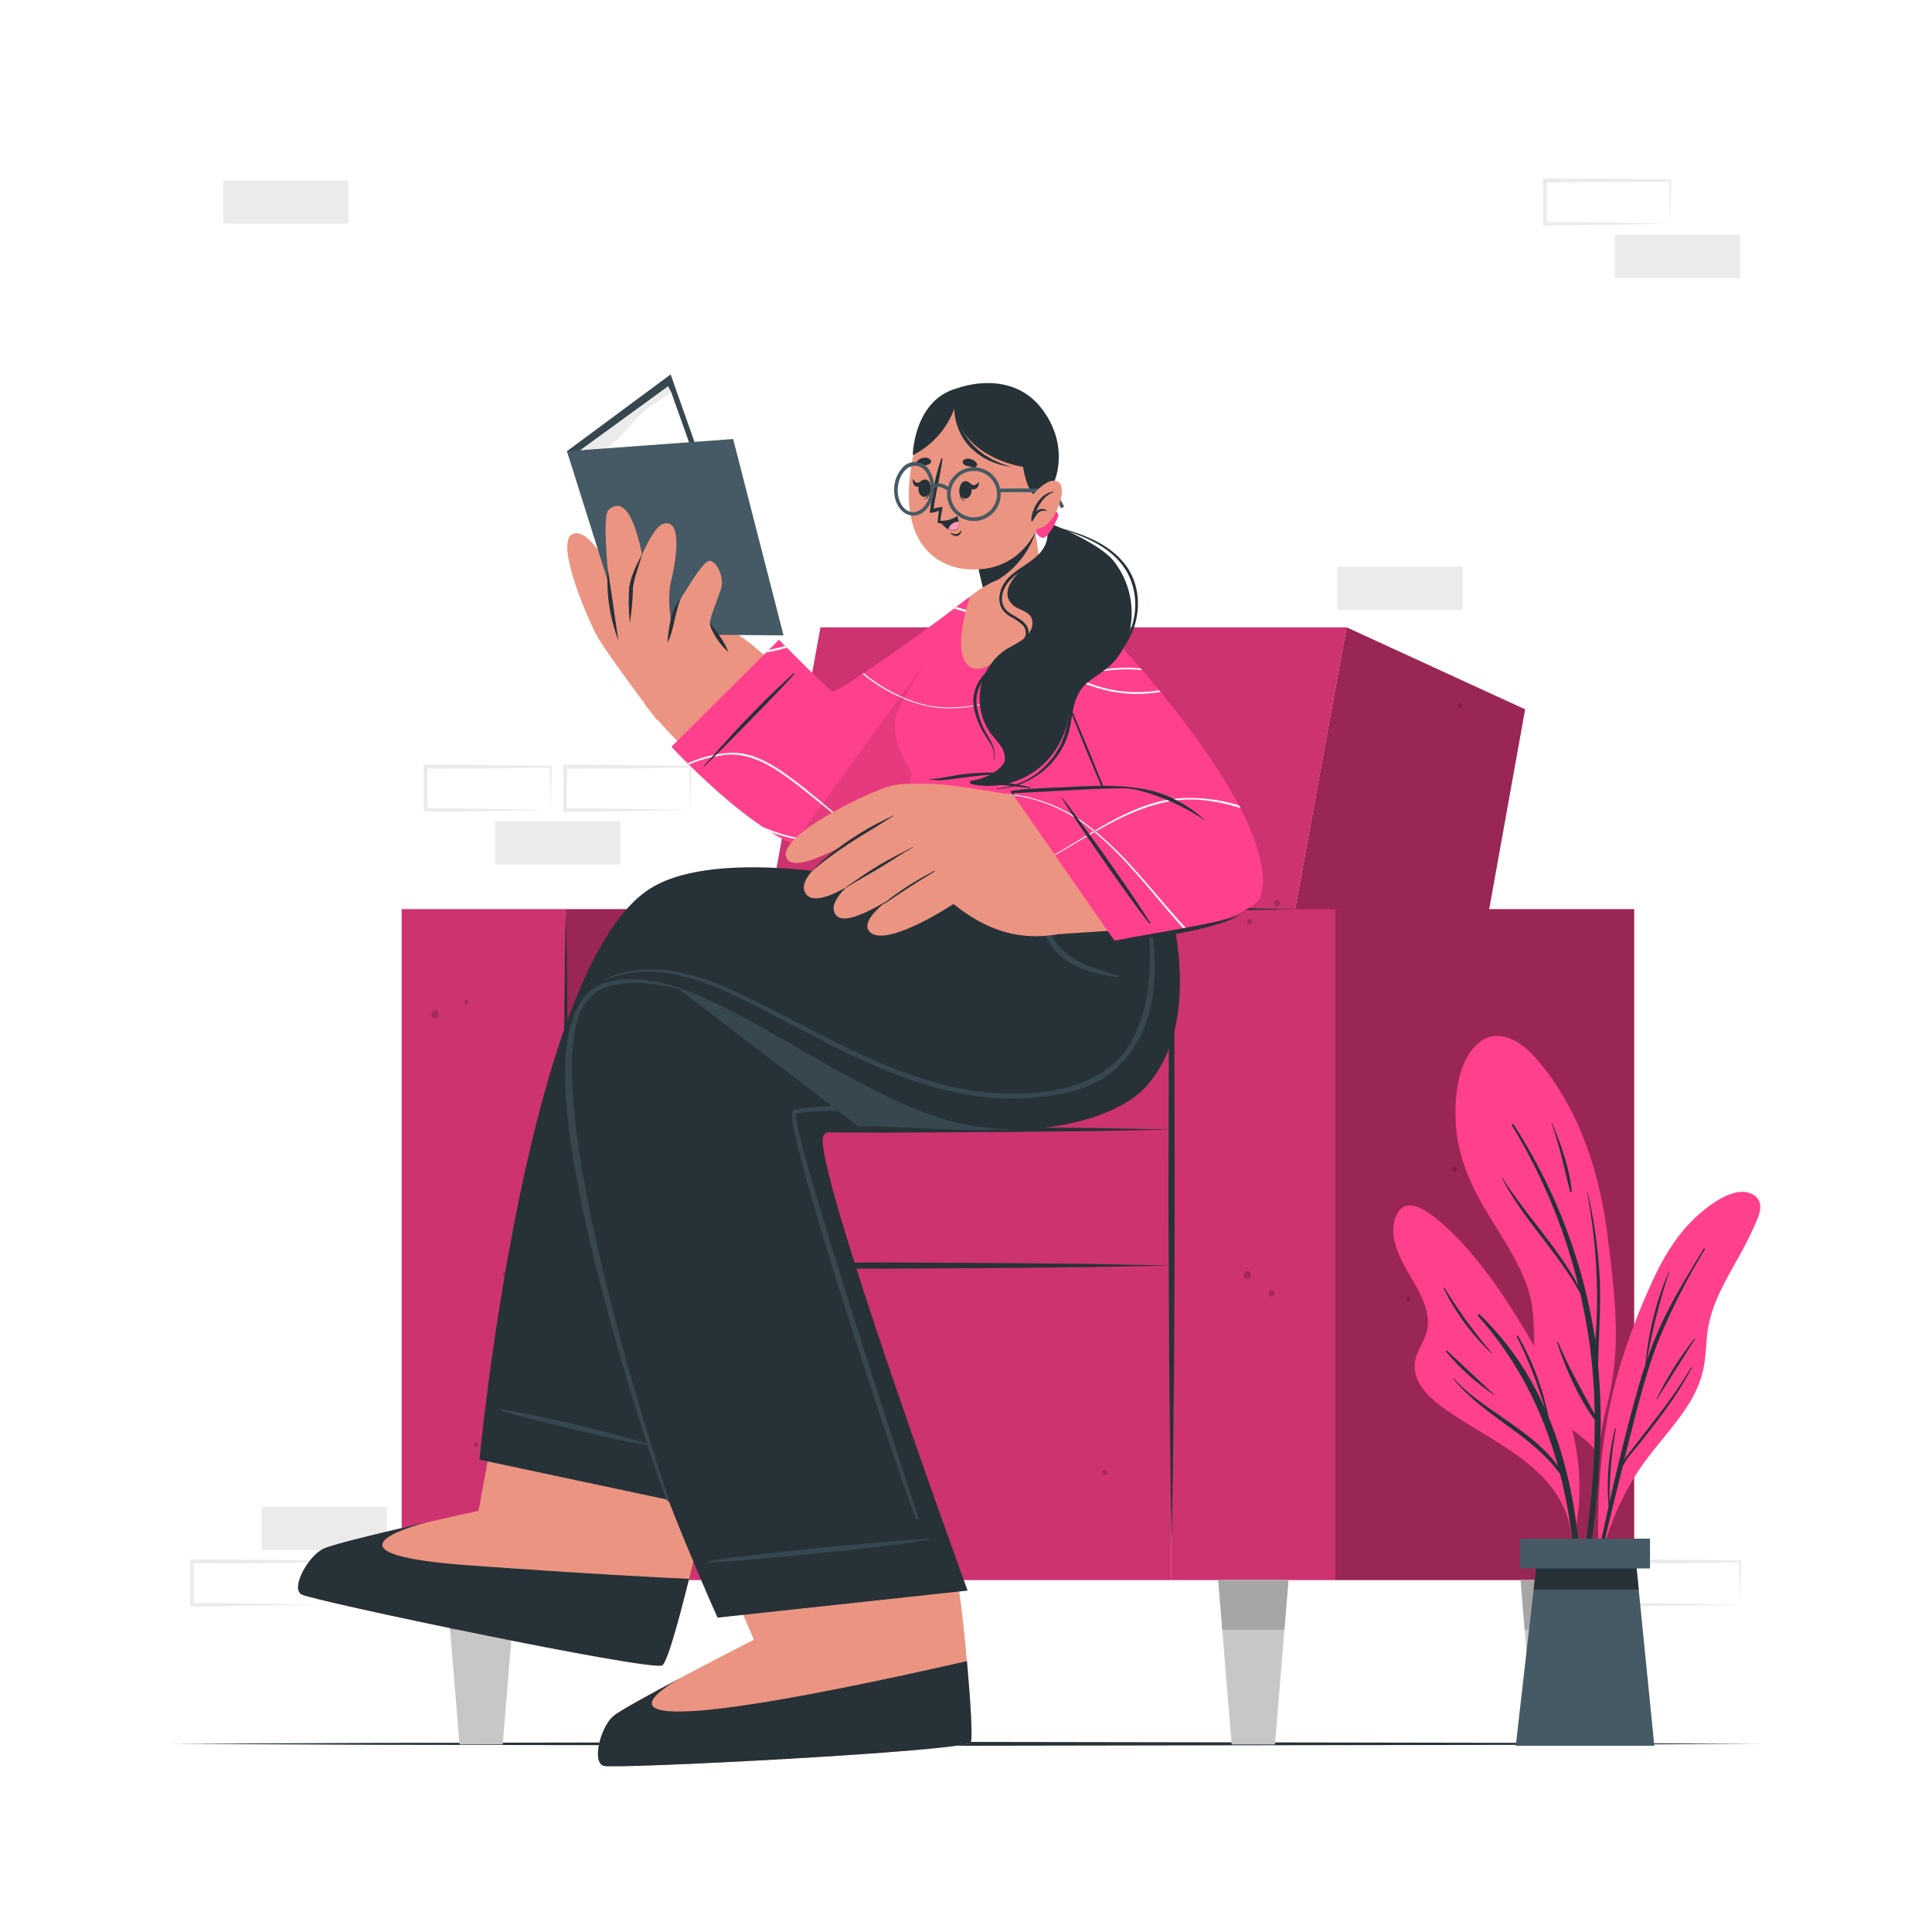 <svg class="animated" id="freepik_stories-woman-reading" xmlns="http://www.w3.org/2000/svg" viewBox="0 0 500 500" version="1.1" xmlns:xlink="http://www.w3.org/1999/xlink" xmlns:svgjs="http://svgjs.com/svgjs"><style>svg#freepik_stories-woman-reading:not(.animated) .animable {opacity: 0;}svg#freepik_stories-woman-reading.animated #freepik--background-complete--inject-88 {animation: 1s 1 forwards linear slideUp;animation-delay: 0s;}svg#freepik_stories-woman-reading.animated #freepik--Character--inject-88 {animation: 1s 1 forwards ease-in slideDown,1.5s Infinite  linear floating;animation-delay: 0s,1s;}svg#freepik_stories-woman-reading.animated #freepik--Lamp--inject-88 {animation: 1s 1 forwards cubic-bezier(.36,-0.01,.5,1.38) slideDown;animation-delay: 0s;}            @keyframes slideUp {                0% {                    opacity: 0;                    transform: translateY(30px);                }                100% {                    opacity: 1;                    transform: inherit;                }            }                    @keyframes slideDown {                0% {                    opacity: 0;                    transform: translateY(-30px);                }                100% {                    opacity: 1;                    transform: translateY(0);                }            }                    @keyframes floating {                0% {                    opacity: 1;                    transform: translateY(0px);                }                50% {                    transform: translateY(-10px);                }                100% {                    opacity: 1;                    transform: translateY(0px);                }            }        .animator-hidden { display: none; }</style><g id="freepik--background-complete--inject-88" class="animable animator-active" style="transform-origin: 249.905px 230.965px;"><rect x="67.75" y="389.99" width="32.41" height="11.19" style="fill: rgb(235, 235, 235); transform-origin: 83.955px 395.585px;" id="elmwl13xgt1k" class="animable"></rect><rect x="346.16" y="146.65" width="32.41" height="11.19" style="fill: rgb(235, 235, 235); transform-origin: 362.365px 152.245px;" id="elyjwe4qcy40t" class="animable"></rect><path d="M82.08,415.29c-9.61.15-22.91.46-32.41.45h-.45v-.45l0-11.19v-.5h.5c9.56,0,23,.09,32.41.25h.26v.25l-.25,11.19Zm0,0-.25-11.19.25.25c-5.4.06-10.8.16-16.21.18l-16.2.07.5-.5-.05,11.19-.45-.46c9.3,0,23,.29,32.41.46Z" style="fill: rgb(235, 235, 235); transform-origin: 65.805px 409.67px;" id="el96p9talp1am" class="animable"></path><path d="M178.63,209.61c-9.62.16-22.91.47-32.41.46h-.45v-.46l0-11.19v-.5h.5c9.55,0,23,.09,32.41.25h.25v.24l-.25,11.19Zm0,0-.25-11.19.25.25c-5.4.06-10.81.16-16.21.19l-16.2.06.5-.5-.05,11.19-.45-.45c9.3,0,22.94.29,32.41.45Z" style="fill: rgb(235, 235, 235); transform-origin: 162.35px 203.995px;" id="el6fayf9ec8wx" class="animable"></path><rect x="128.14" y="212.53" width="32.41" height="11.19" style="fill: rgb(235, 235, 235); transform-origin: 144.345px 218.125px;" id="elwio4wtbjg8k" class="animable"></rect><path d="M142.54,209.61c-9.61.16-22.91.47-32.41.46h-.45v-.46l-.05-11.19v-.5h.5c9.56,0,23,.09,32.41.25h.26v.24l-.25,11.19Zm0,0-.25-11.19.25.25c-5.4.06-10.8.16-16.21.19l-16.2.06.5-.5,0,11.19-.45-.45c9.3,0,23,.29,32.41.45Z" style="fill: rgb(235, 235, 235); transform-origin: 126.215px 203.995px;" id="ell5b4c8u1ya" class="animable"></path><path d="M450.33,415.29c-9.61.15-22.91.46-32.41.45h-.45v-.45l-.05-11.19v-.5h.5c9.56,0,23,.09,32.41.25h.26v.25l-.25,11.19Zm0,0-.25-11.19.25.25c-5.4.06-10.8.16-16.2.18l-16.21.07.5-.5-.05,11.19-.45-.46c9.31,0,22.95.29,32.41.46Z" style="fill: rgb(235, 235, 235); transform-origin: 434.005px 409.67px;" id="elh0c70yn2nbc" class="animable"></path><path d="M432.25,57.88c-9.61.16-22.91.47-32.41.46h-.45v-.46l-.05-11.18v-.51h.5c9.56,0,23,.08,32.41.24h.26v.25l-.25,11.18Zm0,0L432,46.7l.25.25c-5.4,0-10.8.15-16.2.18l-16.21.06.5-.49,0,11.18-.45-.45c9.31,0,23,.29,32.41.45Z" style="fill: rgb(235, 235, 235); transform-origin: 415.925px 52.265px;" id="el55rwidsvqav" class="animable"></path><rect x="417.92" y="60.81" width="32.41" height="11.19" style="fill: rgb(235, 235, 235); transform-origin: 434.125px 66.405px;" id="elqtei4tt6vla" class="animable"></rect><rect x="57.8" y="46.7" width="32.41" height="11.19" style="fill: rgb(235, 235, 235); transform-origin: 74.005px 52.295px;" id="elg28elnuekvr" class="animable"></rect></g><g id="freepik--Floor--inject-88" class="animable" style="transform-origin: 250px 451.3px;"><polygon points="44.45 451.3 95.84 451.06 147.23 450.97 250 450.8 352.77 450.97 404.16 451.06 455.55 451.3 404.16 451.55 352.77 451.63 250 451.8 147.23 451.63 95.84 451.55 44.45 451.3" style="fill: rgb(38, 50, 56); transform-origin: 250px 451.3px;" id="el3vm71s770ic" class="animable"></polygon></g><g id="freepik--Character--inject-88" class="animable" style="transform-origin: 250.005px 277.007px;"><polygon points="318.37 327.51 368.82 327.51 394.69 183.58 348.5 162.36 318.37 327.51" style="fill: rgb(255, 64, 140); transform-origin: 356.53px 244.935px;" id="elkzz7tyyhril" class="animable"></polygon><g id="elpt7dafe50yh"><g style="opacity: 0.4; transform-origin: 356.53px 244.935px;" class="animable"><polygon points="318.37 327.51 368.82 327.51 394.69 183.58 348.5 162.36 318.37 327.51" id="ell3j9rx7r2lq" class="animable" style="transform-origin: 356.53px 244.935px;"></polygon></g></g><polygon points="182.21 327.51 318.37 327.51 348.5 162.36 212.34 162.36 182.21 327.51" style="fill: rgb(255, 64, 140); transform-origin: 265.355px 244.935px;" id="elvr4ea8h9vqq" class="animable"></polygon><g id="elwi0kk3wn1ol"><polygon points="182.21 327.51 318.37 327.51 348.5 162.36 212.34 162.36 182.21 327.51" style="opacity: 0.2; transform-origin: 265.355px 244.935px;" class="animable"></polygon></g><g id="el4jypp93vgi2"><rect x="146.44" y="327.52" width="156.69" height="81.4" style="fill: rgb(255, 64, 140); transform-origin: 224.785px 368.22px; transform: rotate(180deg);" class="animable"></rect></g><g id="el9513nqd6wru"><rect x="146.44" y="327.52" width="156.69" height="81.4" style="opacity: 0.2; transform-origin: 224.785px 368.22px; transform: rotate(180deg);" class="animable"></rect></g><g id="elg0rvp8t1sse"><rect x="146.44" y="292.32" width="156.69" height="35.52" style="fill: rgb(255, 64, 140); transform-origin: 224.785px 310.08px; transform: rotate(180deg);" class="animable"></rect></g><g id="elsj7g3e743h"><rect x="146.44" y="292.32" width="156.69" height="35.52" style="opacity: 0.2; transform-origin: 224.785px 310.08px; transform: rotate(180deg);" class="animable"></rect></g><polygon points="146.44 408.92 167.56 408.92 199.03 235.29 146.44 235.29 146.44 408.92" style="fill: rgb(255, 64, 140); transform-origin: 172.735px 322.105px;" id="el96fee2zwq6" class="animable"></polygon><g id="elbk2ok319qmr"><g style="opacity: 0.4; transform-origin: 172.735px 322.105px;" class="animable"><polygon points="146.44 408.92 167.56 408.92 199.03 235.29 146.44 235.29 146.44 408.92" id="el3nfhbmwczsb" class="animable" style="transform-origin: 172.735px 322.105px;"></polygon></g></g><g id="elivme6m63c3"><rect x="103.96" y="235.29" width="42.48" height="173.63" style="fill: rgb(255, 64, 140); transform-origin: 125.2px 322.105px; transform: rotate(180deg);" class="animable"></rect></g><g id="el5pv0nniofhl"><rect x="103.96" y="235.29" width="42.48" height="173.63" style="opacity: 0.2; transform-origin: 125.2px 322.105px; transform: rotate(180deg);" class="animable"></rect></g><g id="elc3ar31yzdb"><rect x="345.6" y="235.29" width="77.31" height="173.63" style="fill: rgb(255, 64, 140); transform-origin: 384.255px 322.105px; transform: rotate(180deg);" class="animable"></rect></g><g id="el2futi809gae"><g style="opacity: 0.4; transform-origin: 384.255px 322.105px;" class="animable"><g id="elpalzuxne1m"><rect x="345.6" y="235.29" width="77.31" height="173.63" class="animable" style="transform-origin: 384.255px 322.105px; transform: rotate(180deg);"></rect></g></g></g><g id="elbs3swyt9f7a"><rect x="303.12" y="235.29" width="42.48" height="173.63" style="fill: rgb(255, 64, 140); transform-origin: 324.36px 322.105px; transform: rotate(180deg);" class="animable"></rect></g><g id="elxfq8xovykfr"><rect x="303.12" y="235.29" width="42.48" height="173.63" style="opacity: 0.2; transform-origin: 324.36px 322.105px; transform: rotate(180deg);" class="animable"></rect></g><path d="M335.19,235.29l-16-.29-16-.2h-.48v.49l-.18,18.56-.07,33.57c-.05,12.37-.09,24.75,0,37.12s.06,24.76.22,37.13.27,24.75.53,37.13q.4-18.57.54-37.13c.16-12.37.17-24.75.21-37.13s0-24.75,0-37.12l-.07-33.57-.18-18.56-.49.49,16-.2Z" style="fill: rgb(38, 50, 56); transform-origin: 318.798px 316.8px;" id="elnyoftgbcidb" class="animable"></path><path d="M146.44,235.29c-.33,12.42-.49,39.84-.62,52.26l-.18,37.27.18,37.27.22,18.63.4,18.63.39-18.63.22-18.63.19-37.27-.19-37.27C146.92,275.13,146.77,247.71,146.44,235.29Z" style="fill: rgb(38, 50, 56); transform-origin: 146.44px 317.32px;" id="el6wyqt8dl7c6" class="animable"></path><path d="M146.44,327.52c13.74.33,27.48.48,41.22.61l41.23.19,33-.19,20.61-.22,20.61-.39-20.61-.4-20.61-.22-33-.18-41.23.18C173.92,327,160.18,327.19,146.44,327.52Z" style="fill: rgb(38, 50, 56); transform-origin: 224.775px 327.52px;" id="el2un3y2iko8k" class="animable"></path><path d="M146.44,292.32c13.74.33,27.48.49,41.22.62l41.23.18,33-.18,20.61-.22,20.61-.4-20.61-.39-20.61-.22-33-.19-41.23.19C173.92,291.84,160.18,292,146.44,292.32Z" style="fill: rgb(38, 50, 56); transform-origin: 224.775px 292.32px;" id="eldovli8kdlf5" class="animable"></path><polygon points="393.53 408.92 394.58 421.77 397.02 451.46 408.21 451.46 410.65 421.77 411.7 408.92 393.53 408.92" style="fill: rgb(199, 199, 199); transform-origin: 402.615px 430.19px;" id="elm5shqhzxjp" class="animable"></polygon><polygon points="411.7 408.92 393.53 408.92 394.58 421.77 410.65 421.77 411.7 408.92" style="fill: rgb(166, 166, 166); transform-origin: 402.615px 415.345px;" id="eltrk2k9sd0ja" class="animable"></polygon><polygon points="315.28 408.92 316.32 421.77 318.76 451.46 329.96 451.46 332.4 421.77 333.45 408.92 315.28 408.92" style="fill: rgb(199, 199, 199); transform-origin: 324.365px 430.19px;" id="elunuj1i65amp" class="animable"></polygon><polygon points="333.45 408.92 315.28 408.92 316.32 421.77 332.4 421.77 333.45 408.92" style="fill: rgb(166, 166, 166); transform-origin: 324.365px 415.345px;" id="elr11c2n68tk8" class="animable"></polygon><polygon points="193.7 408.92 194.75 421.77 197.19 451.46 208.38 451.46 210.82 421.77 211.87 408.92 193.7 408.92" style="fill: rgb(199, 199, 199); transform-origin: 202.785px 430.19px;" id="elkwaq603k5v" class="animable"></polygon><polygon points="211.87 408.92 193.7 408.92 194.75 421.77 210.82 421.77 211.87 408.92" style="fill: rgb(166, 166, 166); transform-origin: 202.785px 415.345px;" id="elxwuqhhry1x" class="animable"></polygon><polygon points="115.43 408.92 116.48 421.77 118.92 451.46 130.11 451.46 132.55 421.77 133.6 408.92 115.43 408.92" style="fill: rgb(199, 199, 199); transform-origin: 124.515px 430.19px;" id="elysh5w8nvh6g" class="animable"></polygon><polygon points="115.43 408.92 116.48 421.77 132.55 421.77 133.6 408.92 115.43 408.92" style="fill: rgb(166, 166, 166); transform-origin: 124.515px 415.345px;" id="elr2ww7py27qb" class="animable"></polygon><g id="el1fjcs5xl9cfj"><g style="opacity: 0.2; transform-origin: 257.605px 283.081px;" class="animable"><path d="M330.49,232.87a.83.83,0,0,1,0,1.65A.83.83,0,0,1,330.49,232.87Z" id="eladh1ticplpu" class="animable" style="transform-origin: 330.49px 233.695px;"></path><path d="M329.08,333.87a.83.83,0,0,1,0,1.65A.83.83,0,0,1,329.08,333.87Z" id="elhtwcq97jyt" class="animable" style="transform-origin: 329.08px 334.695px;"></path><path d="M377.43,182.48c0-.08.08-.17.13-.25a.37.37,0,0,1,.64,0c.05.08.09.17.13.25C378.8,183.46,377,183.46,377.43,182.48Z" id="elxkjgbsxgf5q" class="animable" style="transform-origin: 377.886px 182.63px;"></path><path d="M364.15,336a1.92,1.92,0,0,1,.12-.25.37.37,0,0,1,.64,0,1.19,1.19,0,0,1,.13.25C365.51,336.93,363.68,336.93,364.15,336Z" id="el9j8nw1hmx3" class="animable" style="transform-origin: 364.595px 336.132px;"></path><path d="M323.39,237.91a.63.63,0,0,1,0,1.26A.63.63,0,0,1,323.39,237.91Z" id="elync3jcv5rdr" class="animable" style="transform-origin: 323.39px 238.54px;"></path><path d="M214.13,359.5a.83.83,0,0,1,0,1.65A.83.83,0,0,1,214.13,359.5Z" id="elosxn15oflf" class="animable" style="transform-origin: 214.13px 360.325px;"></path><path d="M285.92,380.5a.63.63,0,0,1,0,1.26A.63.63,0,0,1,285.92,380.5Z" id="elaf6smt22xgp" class="animable" style="transform-origin: 285.92px 381.13px;"></path><path d="M376.41,301.92a.63.63,0,0,1,0,1.26A.63.63,0,0,1,376.41,301.92Z" id="eljzm6rvsgry" class="animable" style="transform-origin: 376.41px 302.55px;"></path><path d="M293.63,202.72a.89.89,0,0,1,1.23,0,1.23,1.23,0,0,1,.3,1.2,1,1,0,0,1-1.83,0A1.23,1.23,0,0,1,293.63,202.72Z" id="elqers9q3607k" class="animable" style="transform-origin: 294.245px 203.495px;"></path><path d="M322.16,329.2a.88.88,0,0,1,1.24,0,1.23,1.23,0,0,1,.3,1.19,1,1,0,0,1-1.84,0A1.21,1.21,0,0,1,322.16,329.2Z" id="eln6r5wbgrh5" class="animable" style="transform-origin: 322.779px 329.971px;"></path><path d="M402,382.33a.87.87,0,0,1,1.23,0,1.21,1.21,0,0,1,.3,1.19,1,1,0,0,1-1.83,0A1.21,1.21,0,0,1,402,382.33Z" id="el4e718lfv708" class="animable" style="transform-origin: 402.615px 383.096px;"></path><path d="M177.76,188.51a.83.83,0,0,1,0-1.65A.83.83,0,0,1,177.76,188.51Z" id="elnm3e88u25gj" class="animable" style="transform-origin: 177.76px 187.685px;"></path><path d="M166.89,337.71a.83.83,0,0,1,0-1.65A.83.83,0,0,1,166.89,337.71Z" id="elg9vac96fk6u" class="animable" style="transform-origin: 166.89px 336.885px;"></path><path d="M207.93,227.51a.83.83,0,0,1,0-1.65A.83.83,0,0,1,207.93,227.51Z" id="elgsw749xka8j" class="animable" style="transform-origin: 207.93px 226.685px;"></path><path d="M131.06,329.92a1.41,1.41,0,0,1-.13.24.37.37,0,0,1-.64,0c0-.08-.09-.16-.12-.24C129.7,328.94,131.53,328.94,131.06,329.92Z" id="eltyo0okeb7us" class="animable" style="transform-origin: 130.615px 329.765px;"></path><path d="M121.12,259.53a1.49,1.49,0,0,1-.13.25.37.37,0,0,1-.64,0c0-.08-.09-.17-.12-.25C119.76,258.55,121.59,258.55,121.12,259.53Z" id="eljxz9xfu26h" class="animable" style="transform-origin: 120.675px 259.38px;"></path><path d="M123.72,374.07c0,.08-.08.16-.12.24a.37.37,0,0,1-.64,0c0-.08-.09-.16-.13-.24C122.36,373.09,124.19,373.09,123.72,374.07Z" id="elutatss3992l" class="animable" style="transform-origin: 123.275px 373.915px;"></path><path d="M233.11,280.18a.87.87,0,0,1-1.23,0,1.21,1.21,0,0,1-.3-1.19,1,1,0,0,1,1.83,0A1.21,1.21,0,0,1,233.11,280.18Z" id="elzfe5m3eo1jo" class="animable" style="transform-origin: 232.495px 279.414px;"></path><path d="M113.21,263.25a.89.89,0,0,1-1.23,0,1.21,1.21,0,0,1-.3-1.19,1,1,0,0,1,1.83,0A1.22,1.22,0,0,1,113.21,263.25Z" id="elrjzxlxjrybb" class="animable" style="transform-origin: 112.594px 262.48px;"></path></g></g><path d="M78,412.63c2.82,1.64,89.56,19.78,93.3,18.38,1.43-.53,4.8-13,8.46-28.2.79-3.28,1.58-6.67,2.37-10.12,5.14-22.4,10.08-46.28,10.08-46.28l-58-12.3-8.48,46.62L123.84,391s-36.32,7.91-40.26,9.89S75.15,411,78,412.63Z" style="fill: rgb(235, 148, 129); transform-origin: 134.655px 382.598px;" id="elfpjzctuu7a7" class="animable"></path><path d="M178.32,408.61c-3.09,12.46-5.81,21.94-7,22.4-3.74,1.4-90.49-16.74-93.3-18.39s1.68-9.79,5.6-11.78c2.44-1.21,17.19-4.69,28.14-7.18-9.56,2.29-27.4,8.77,9.5,11.44C151.72,407.32,171.85,408.32,178.32,408.61Z" style="fill: rgb(38, 50, 56); transform-origin: 127.731px 412.373px;" id="el21pw31og4pu" class="animable"></path><path d="M156.26,457c3.14.87,91.64-3.7,94.9-6,1.25-.87-2.16-36.4-3.09-39.82C244.93,399.59,230,364.73,230,364.73l-59.21,2.89,24.32,56.73s-33.1,16.9-36.41,19.82S153.11,456.11,156.26,457Z" style="fill: rgb(235, 148, 129); transform-origin: 203.095px 410.919px;" id="elddcjg61vizi" class="animable"></path><path d="M251.16,451c-3.26,2.32-91.75,6.89-94.91,6s-.87-9.92,2.42-12.83c1.55-1.36,9.55-5.74,17.66-10-10.18,5.73-26.28,18.5,73.91-4.27C251.15,440,251.83,450.52,251.16,451Z" style="fill: rgb(38, 50, 56); transform-origin: 203.086px 443.507px;" id="el8bdhhk3ygw7" class="animable"></path><path d="M293.55,282c-17.64,19.65-76.9,4.13-80.45,12-3.12,6.89,37.32,117.64,37.32,117.64l-64.71,7s-55.87-122.31-35.9-157.65c10.79-19.09,58.32-11.48,87-15,8.65-1,12.72-18.9,12.72-18.9h51.25S313.71,259.5,293.55,282Z" style="fill: rgb(38, 50, 56); transform-origin: 225.18px 322.865px;" id="elb911vt1kmz5" class="animable"></path><path d="M167.8,249.93l54.35,41.59c18-.38,57.55,5.87,71.39-9.57,20.17-22.46,7.24-54.93,7.24-54.93H249.53s-4.07,17.84-12.72,18.89C216.68,248.36,187.29,245.35,167.8,249.93Z" style="fill: rgb(55, 71, 79); transform-origin: 236.331px 259.738px;" id="elqh4edgsjssn" class="animable"></path><path d="M183.23,404.09c1.79-.56,18.57-2.43,22.27-2.83,7.41-.8,30.73-3,35-3a.1.1,0,0,1,0,.2c-3.67.77-18.55,2.5-22.25,2.88-7.42.77-32.9,3.24-35,3A.16.16,0,0,1,183.23,404.09Z" style="fill: rgb(55, 71, 79); transform-origin: 211.89px 401.308px;" id="eldv29t0zaav" class="animable"></path><path d="M205.25,287.42c4.16-2.07,35.71-1.05,58.34-3.16,7.38-.7,14.77-2.27,20.4-7.1a33.74,33.74,0,0,0,10.08-16.59c2.17-7.74,1.95-15.8,1.57-23.72-.09-1.95-.22-3.9-.34-5.85,0-.11.19-.13.2,0,1.72,14.19,3,30-6.19,42.34a29.61,29.61,0,0,1-16.5,10.82c-13.65,3.59-65,2.7-66.78,4.09-2.16,1.65,31,102.66,31.68,104.58.13.36-.51.61-.66.25C233.78,385.31,201.63,289.22,205.25,287.42Z" style="fill: rgb(55, 71, 79); transform-origin: 250.843px 312.083px;" id="elalwkadq8fob" class="animable"></path><path d="M147.49,264.3c3-7.75,10-12.57,20.25-14.42.17,0,.16.23,0,.27-8.93,2.62-15.32,6.21-18.83,13.75-1.64,3.52-2.49,8.47-2.92,15.1-2.12,33.07,26.74,108.15,27.33,109.46a.1.1,0,0,1-.18.09C169.07,381.71,134.89,296.27,147.49,264.3Z" style="fill: rgb(55, 71, 79); transform-origin: 159.023px 319.243px;" id="elns5qm17ezkc" class="animable"></path><path d="M124.09,377.76l49,10.42S134.43,272.8,152.59,257.91c5-4.13,16-5.57,29,.06,19.47,8.41,42,25.56,63.25,31.83,19.9,5.87,43.52.47,51.65-8.48,17.08-18.79,4.23-54.32,4.23-54.32l-70.47-2.64s1,.85-2.31,3.83c0,0-41.42-9.39-59.42,1.61C136.1,249.63,124.09,377.76,124.09,377.76Z" style="fill: rgb(38, 50, 56); transform-origin: 214.724px 306.27px;" id="el4ekgdqe1xju" class="animable"></path><path d="M270.33,231.12a.13.13,0,0,1,.25,0,39.42,39.42,0,0,0,.61,7.9,13.6,13.6,0,0,0,3.54,6.57c3.86,3.91,9.41,5.24,14.47,6.83.27.09.22.56-.08.51-5.62-.86-11.53-2.28-15.64-6.5a13.71,13.71,0,0,1-3.63-7.07A16.84,16.84,0,0,1,270.33,231.12Z" style="fill: rgb(55, 71, 79); transform-origin: 279.463px 241.98px;" id="elja3kmtrdaep" class="animable"></path><path d="M153.81,255.71c7.53-4.73,19.31-1.14,24.95,1,.12,0,.06.24-.06.19-5.18-1.86-18.09-4.69-25,.2-16,11.3,5.39,88.55,19.39,131.06.21.67-.31.49-.61-.15-2.3-5-20.34-58.76-25.05-94.31C146.72,288.26,143,262.52,153.81,255.71Z" style="fill: rgb(55, 71, 79); transform-origin: 162.532px 320.982px;" id="elt3het0cpj2q" class="animable"></path><path d="M129.68,364.73c1.48,0,14.18,2.76,17,3.39,5.59,1.26,18.56,4.62,21.59,5.78.08,0,0,.19-.06.19-2.91-.28-9.67-1.76-12.45-2.41-5.6-1.3-24.75-5.9-26.15-6.65C129.46,365,129.53,364.73,129.68,364.73Z" style="fill: rgb(55, 71, 79); transform-origin: 148.915px 369.41px;" id="eld6q3jf3i1bo" class="animable"></path><path d="M156.21,253.7c5.07-2.77,11.1-3.22,16.73-2.53a58.45,58.45,0,0,1,17.1,5.35c11.46,5.24,22.38,11.65,33.86,16.86s23.59,9.24,36.17,9.63c10.75.33,24.36-1.57,31.27-11.24,10.65-14.9,4.45-40.59,4.32-42.25,0-.13.17-.12.2,0,8.26,31.58-2.37,43.84-9.54,49-5.7,4.1-13.89,5.13-19.3,5.59-12.51,1.05-25-2-36.65-6.63-11.88-4.73-23-11.11-34.41-16.93C185,255,172.87,249.2,160.4,252.4a30.77,30.77,0,0,0-4.15,1.42C156.19,253.85,156.14,253.74,156.21,253.7Z" style="fill: rgb(55, 71, 79); transform-origin: 227.52px 256.872px;" id="elkfw0o7d63d" class="animable"></path><path d="M257.58,168.81c-13.6,24-28.49,45-41.52,47.67-13.9,2.82-42.5-24.77-49.26-34.43-2.5-3.57,24.2-18.15,27.77-15.15,6.72,5.64,19.54,14.27,21.7,13.91s18.23-12.87,35.19-26.05C261.74,146.77,267,152.18,257.58,168.81Z" style="fill: rgb(235, 148, 129); transform-origin: 214.566px 183.904px;" id="elvbskqqchdgf" class="animable"></path><path d="M169.93,186.24s-13.28-17.59-15.61-22-10.46-23.24-6.39-25.85c5.42-3.48,14.72,18.05,15.8,19.11s21.76,3.55,26.72,6.44a32.4,32.4,0,0,1,8.19,6.94S184.24,184.69,169.93,186.24Z" style="fill: rgb(235, 148, 129); transform-origin: 172.724px 162.125px;" id="elwa5gvssv8w" class="animable"></path><polygon points="146.72 116.77 173.56 96.9 190.94 146.12 164.24 162.75 146.72 116.77" style="fill: rgb(55, 71, 79); transform-origin: 168.83px 129.825px;" id="elrrmarqukf4a" class="animable"></polygon><path d="M150.07,116.61,172.89,100l.93,1.8,13.44,37.86a58.85,58.85,0,0,0-5.48,6.7c-2.12,3.2-8.28,13.47-15.26,14.11Z" style="fill: rgb(255, 255, 255); transform-origin: 168.665px 130.235px;" id="elfwenyuoo37" class="animable"></path><path d="M151.07,119.61s6.05-3,9.13-6.3,6.05-6.89,8.53-8.48,5-3.24,5-3.24l-.82-1.59-22.82,16.61Z" style="fill: rgb(235, 235, 235); transform-origin: 161.91px 109.805px;" id="elj613vueu5rm" class="animable"></path><polygon points="202.78 164.44 161.63 164.11 146.72 116.77 189.74 113.62 202.78 164.44" style="fill: rgb(69, 90, 100); transform-origin: 174.75px 139.03px;" id="el0xa3g32c812" class="animable"></polygon><path d="M157.51,131.93c-2.24,2,1,26.87,1.16,28s3,6.14,3,6.14l10.58-3.29s-4.82-9-5-11.71S164.33,125.93,157.51,131.93Z" style="fill: rgb(235, 148, 129); transform-origin: 164.487px 148.492px;" id="el52ag6xak46" class="animable"></path><path d="M157.3,147.34c1,6.15,1.78,12.33,2.77,18.48a42.94,42.94,0,0,1-2.77-18.48Z" style="fill: rgb(38, 50, 56); transform-origin: 158.632px 156.58px;" id="el50bm6lxv088" class="animable"></path><path d="M171.46,135.64c5.58-2,3.28,10.57,2.13,15.15-1.29,5.14,1,16.16,1,16.16l-11.69.48s0-12,.43-15.76C163.68,148.94,168.43,136.71,171.46,135.64Z" style="fill: rgb(235, 148, 129); transform-origin: 168.975px 151.428px;" id="elwa8m96d7pa" class="animable"></path><path d="M166.19,143.29c-.69,2.89-2,5.89-2.37,8.75a74.71,74.71,0,0,1-.81,9.16,53.59,53.59,0,0,1-.17-9.22c.47-3.12,2-5.9,3.35-8.69Z" style="fill: rgb(38, 50, 56); transform-origin: 164.454px 152.245px;" id="elqamx81kxn2" class="animable"></path><path d="M172.72,166.41s2-9.39,3-10.78,6.08-10.48,7.9-10.49,4,4.35,2.93,7.42c-1.64,4.59-2.72,7.2-2.82,8.59s4.77,7,4.77,7Z" style="fill: rgb(235, 148, 129); transform-origin: 180.61px 156.645px;" id="elpcyrowmedh" class="animable"></path><path d="M176.27,154.76c-1.71,3.75-1.66,7.91-3.55,11.65.35-4,.86-8.57,3.55-11.65Z" style="fill: rgb(38, 50, 56); transform-origin: 174.495px 160.585px;" id="elakyxxhjmsp" class="animable"></path><path d="M183.73,161.15c1.75,2.43,3.7,4.7,4.77,7.58a17.24,17.24,0,0,1-4.09-5.39,4.92,4.92,0,0,1-.68-2.19Z" style="fill: rgb(38, 50, 56); transform-origin: 186.115px 164.94px;" id="elwvskswh8ytp" class="animable"></path><path d="M201.6,165.57l-27.83,27.68s27.41,29.78,40.86,26.88,37.09-35,45.91-57.69c6.11-15.7-2.8-13.43-12.33-5.95S216.59,179.3,215.54,179,201.6,165.57,201.6,165.57Z" style="fill: rgb(255, 64, 140); transform-origin: 218.159px 185.523px;" id="el07wd2nd171qd" class="animable"></path><path d="M250.25,182.77l-.14.23a31.13,31.13,0,0,1-10-.25,40.33,40.33,0,0,1-16.91-8.39l.29-.19a40.2,40.2,0,0,0,16.66,8.36A33.29,33.29,0,0,0,250.25,182.77ZM199,168.18l-.65.66a44.67,44.67,0,0,0,5.3-1.23l-.45-.45A40.77,40.77,0,0,1,199,168.18Zm48.48-11.09-.55.42a46.59,46.59,0,0,1,7.31,2.68,38,38,0,0,1,5.91,3.32c.07-.17.14-.35.2-.52A42.88,42.88,0,0,0,247.45,157.09Zm-24.56,58.74a.1.1,0,0,0,.05,0l-.08,0-.53.13c-6.92,1.65-14,2.07-21.13-.51a41.59,41.59,0,0,1-3.92-1.49c.73.49,1.47,1,2.2,1.42a46.76,46.76,0,0,0,6.87,1.85,36.91,36.91,0,0,0,15.76-.81l.64-.16.51-.13Zm0,0,0,0c-5.77-4.32-11.24-9.17-16.71-13.42-5-3.73-10.66-7.86-17.2-7.57a31.07,31.07,0,0,0-11,2.69l.32.32a34.17,34.17,0,0,1,8.05-2.31c7.4-1.43,13.93,3,19.55,7.29,5.4,4.15,10.81,8.88,16.5,13.13l.21.15.21.15.51-.13Z" style="fill: rgb(255, 255, 255); transform-origin: 219.18px 187.408px;" id="elcda2mlqn75p" class="animable"></path><g id="elgp0e51vkwh8"><path d="M260.54,162.44l-.42,1.07c-9.14,22.61-32.24,53.76-45.49,56.62-2.68.58-5.92-.14-9.39-1.67,13.38-18.1,33.48-46.73,48.55-65.76.49-.27,1-.52,1.43-.74l.6-.28.15-.06c.21-.09.42-.18.63-.25s.37-.14.56-.2a7.72,7.72,0,0,1,.84-.24,4.24,4.24,0,0,1,.46-.1,3.78,3.78,0,0,1,.56-.08,3,3,0,0,1,2.72.83,2.11,2.11,0,0,1,.19.23C263,153.38,262.77,156.71,260.54,162.44Z" style="opacity: 0.1; transform-origin: 233.894px 185.511px;" class="animable"></path></g><path d="M182.35,198.28c4-3.82,19.93-20,23.13-23.74.22-.26.11-.47-.16-.23C193,185.44,186,194.17,182.21,198.11,182.11,198.21,182.25,198.37,182.35,198.28Z" style="fill: rgb(38, 50, 56); transform-origin: 193.886px 186.256px;" id="elsrizg1e75r" class="animable"></path><path d="M229.71,228.51,305.59,235s-7.81-35.58-18.89-63.68c-11.88-30.09-27.95-22.08-33.65-17.29-6.76,5.67-20.14,27-21.14,31.18-1.65,6.86,4.07,14.68,4.07,14.68Z" style="fill: rgb(255, 64, 140); transform-origin: 267.65px 192.175px;" id="elvv0lanaswh" class="animable"></path><path d="M259.23,200a62.77,62.77,0,0,0-9.4.31c-1.55.18-3.08.44-4.62.73-.76.15-1.52.27-2.29.38a9.9,9.9,0,0,1-2.43.14.06.06,0,1,0,0,.11,17.49,17.49,0,0,0,2.28.26,16.73,16.73,0,0,0,2.24-.13c1.57-.17,3.13-.42,4.7-.61,3.18-.39,6.34-.77,9.54-.93C259.38,200.24,259.38,200,259.23,200Z" style="fill: rgb(38, 50, 56); transform-origin: 249.876px 200.938px;" id="elxgj5g9dqma" class="animable"></path><path d="M266.53,203.74a70.25,70.25,0,0,0-7.64-1.38c-1.29-.15-2.57-.23-3.87-.27-.62,0-1.23,0-1.85,0s-1.37.08-2,.07c-.07,0-.08.11,0,.11.64,0,1.28.17,1.92.24l1.92.2c1.29.14,2.57.29,3.86.41,2.57.25,5.13.53,7.7.87C266.65,204,266.66,203.77,266.53,203.74Z" style="fill: rgb(38, 50, 56); transform-origin: 258.871px 203.04px;" id="elow755b4zey" class="animable"></path><path d="M287.53,173.44a60.56,60.56,0,0,0-9.4,1.79l-.77.21c-5.31,1.45-10.58,3.37-15.78,5-6.89,2.06-14.23,3.78-21.43,2.34a36.09,36.09,0,0,1-6.25-1.95l.13-.24a36,36,0,0,0,6.16,2c12.21,2.29,24.4-3.71,36.74-7.3l.75-.22a61.1,61.1,0,0,1,9.69-2C287.42,173.16,287.47,173.3,287.53,173.44Zm2,5.37a30.67,30.67,0,0,1-7.56-2,41.42,41.42,0,0,1-3.84-1.62l-.45-.22c-10.66-5.27-15.4-13.17-28.21-17.32l-.39.47a52.31,52.31,0,0,1,5.13,2c6.67,2.95,11.9,8.12,17.87,12.21a39.84,39.84,0,0,0,4.85,2.83,3.42,3.42,0,0,0,.43.21,44.17,44.17,0,0,0,9.69,3.37c.88.2,1.77.35,2.65.47C289.64,179.13,289.58,179,289.53,178.81Zm-6,36.33-.23-.18a41.5,41.5,0,0,0-18.89-9.09c-7.25-1.18-14.52.81-21.33,3.12-3.27,1.13-6.56,2.39-9.87,3.58l-.07.3c10.41-3.86,20.7-8.36,31.23-6.78a41.33,41.33,0,0,1,18.62,9l.22.18c6.75,5.52,12.48,12.61,18.14,19.31l.7.06C296.25,227.94,290.4,220.73,283.52,215.14Zm15.17-7.33a67.47,67.47,0,0,0-15.4,7.15l-.31.18c-9.81,5.78-19.34,12.38-30.26,12.73-7.91,0-14.95-2.61-21.47-6.42l-.08.36c6.56,3.77,13.63,6.32,21.55,6.29,7.34-.15,14.14-3.41,20.43-6.91,3.34-1.88,6.67-3.93,10.05-5.87l.32-.18a69.21,69.21,0,0,1,15.29-6.89Z" style="fill: rgb(255, 255, 255); transform-origin: 266.615px 196.145px;" id="elmfhb2j0etm" class="animable"></path><path d="M278.52,156.61c23.11,22.17,52.31,65.26,47.3,75.12-5.58,11-37.39-19-37.32-20.89.05-1.41-11.73-27.23-20.66-48.18S272.81,151.12,278.52,156.61Z" style="fill: rgb(235, 148, 129); transform-origin: 295.655px 191.914px;" id="elxy7y4o5ut7p" class="animable"></path><path d="M288.29,210.88c-1-3.08-17.05-38.08-21.67-50.1s-.75-15.9,11.8-5.11,39.68,42.39,46.34,62c6.42,18.83-2.7,20.92-15.85,12.52C298.15,223.26,288.29,210.88,288.29,210.88Z" style="fill: rgb(255, 64, 140); transform-origin: 295.801px 192.119px;" id="el47d75a7wl6y" class="animable"></path><path d="M295.63,173.45c-5.87-.68-11.71.25-17.5,1.78l-.77.21c-1.36.37-2.72.77-4.07,1.2a2.72,2.72,0,0,1-.11-.25c1.25-.41,2.5-.8,3.75-1.16l.75-.22c5.8-1.63,11.64-2.69,17.53-2Zm4.38,5.2a34.33,34.33,0,0,1-18-1.8,41.42,41.42,0,0,1-3.84-1.62l-.45-.22a48.91,48.91,0,0,1-6.92-4.22c.13.32.27.64.41,1l.91.64a39.84,39.84,0,0,0,4.85,2.83,3.42,3.42,0,0,0,.43.21,44.17,44.17,0,0,0,9.69,3.37,35.08,35.08,0,0,0,13.27.22Zm20.66,29.79a44.23,44.23,0,0,0-12.88-1.94c-6.71,0-12.85,2.23-18.77,5.27l.23.28c7.43-3.7,15.22-6.17,23.92-4.73a42.54,42.54,0,0,1,7.87,1.83Z" style="fill: rgb(255, 255, 255); transform-origin: 295.92px 191.42px;" id="elga2kegd8m9c" class="animable"></path><path d="M290.34,215.8c-1.36-3.61-2.78-7.2-4.2-10.78s-2.9-7.14-4.34-10.71l-4.47-10.67-2.27-5.32c-.78-1.76-1.54-3.53-2.33-5.29.67,1.81,1.38,3.6,2.07,5.4l2.13,5.37,4.34,10.72c1.49,3.56,3,7.12,4.47,10.67S288.76,212.28,290.34,215.8Z" style="fill: rgb(38, 50, 56); transform-origin: 281.535px 194.415px;" id="el4rjl0gvwx74" class="animable"></path><path d="M276,181.36a21.44,21.44,0,0,0-1.58-2.6c-.29-.41-.59-.82-.9-1.22s-.63-.79-.95-1.19a13,13,0,0,0,1.5,2.65A18.23,18.23,0,0,0,276,181.36Z" style="fill: rgb(38, 50, 56); transform-origin: 274.285px 178.855px;" id="elkcmv9ke0o" class="animable"></path><path d="M325.6,232.58c-6.15,6.8-19,6.94-55.3,9.43-5,.35-18-35.11-12.65-35.76,6.72-.81,33-2.5,34.93-2.38C308.92,204.87,329.76,228,325.6,232.58Z" style="fill: rgb(235, 148, 129); transform-origin: 291.26px 222.938px;" id="elh2rnzbdvk4g" class="animable"></path><path d="M269.82,207.11s-13.51-2.48-22.43-3.68c-5-.67-13.6-1.06-17.48.12-5.8,1.76-28.94,12.84-26.37,18.51,2.32,5.13,21-6.91,21-6.91s-19.91,10.48-16,16.15,23.22-10.75,23.22-10.75S211.55,231.78,216.52,237c3.77,3.93,22.07-9.95,22.07-9.95s-17.31,9.78-13.62,14c4.09,4.65,21.79-7.1,21.79-7.1C258,243,267,242.79,273.43,241.85,275,241.62,269.82,207.11,269.82,207.11Z" style="fill: rgb(235, 148, 129); transform-origin: 238.534px 222.539px;" id="el8ososfkrcuc" class="animable"></path><path d="M231.19,211.08c-2.39,1.15-4.81,2.29-7.08,3.65s-4.51,2.79-6.64,4.35a44.39,44.39,0,0,0-7.74,6.86c4.43-4.27,12.5-9.25,14.77-10.6s4.47-2.82,6.74-4.18C231.3,211.13,231.24,211.05,231.19,211.08Z" style="fill: rgb(38, 50, 56); transform-origin: 220.498px 218.507px;" id="elvjs0j0gc0va" class="animable"></path><path d="M236.23,219.2c-3,1.6-6,3.07-8.91,4.8s-5.5,3.61-8.27,5.52c-.21.15-.06.22.16.08,2.84-1.81,5.61-3.25,8.48-5s5.66-3.65,8.58-5.31C236.32,219.24,236.27,219.18,236.23,219.2Z" style="fill: rgb(38, 50, 56); transform-origin: 227.62px 224.436px;" id="eled44tt79q6b" class="animable"></path><path d="M241.81,225.39a75.6,75.6,0,0,0-13.06,8.39c-.21.15,0,.21.21.07,4.29-2.87,7.64-5.15,12.93-8.29C242,225.51,241.91,225.35,241.81,225.39Z" style="fill: rgb(38, 50, 56); transform-origin: 235.302px 229.656px;" id="ellbcl2jmjf6e" class="animable"></path><path d="M261.8,205.14l26.68,38.41s31.88-3.43,37.51-10.89c3.7-4.91-16.84-29.15-35-28.89Z" style="fill: rgb(255, 64, 140); transform-origin: 294.113px 223.659px;" id="eleku7otvwf5m" class="animable"></path><path d="M307.16,240.46l-.58.13-1-1.06c-7.12-8-14-17.32-22.39-24.21l-.22-.18a41.33,41.33,0,0,0-18.62-9c-.69-.1-1.37-.18-2.06-.23l-.18-.26q1.14.09,2.28.27A41.5,41.5,0,0,1,283.29,215l.23.18c8.43,6.85,15.33,16.14,22.46,24Zm-3.85-33.64c-7.11,1-13.63,4.39-20,8.14l-.31.18c-3.38,2-6.71,4.07-10.09,6l.11.17.15-.08c3.34-1.88,6.67-3.93,10.05-5.87l.32-.18c6.52-3.73,13.24-7,20.52-8C303.8,207.05,303.56,206.93,303.31,206.82Z" style="fill: rgb(255, 255, 255); transform-origin: 284.635px 223.12px;" id="elsmvhazchmsp" class="animable"></path><path d="M311.57,212.05c-2.61-2.44-10.1-8.31-20.58-8.31-.09,0-.11.15,0,.16,7.81.75,17.8,6.14,20.52,8.27C311.56,212.23,311.64,212.12,311.57,212.05Z" style="fill: rgb(38, 50, 56); transform-origin: 301.256px 207.964px;" id="eljjut9yklvf" class="animable"></path><path d="M297.68,238.83c-2.71-4.38-5.64-8.61-8.59-12.84s-5.9-8.46-9-12.61c-1.73-2.35-3.44-4.7-5.25-7-.05-.06-.16,0-.12.07,2.7,4.38,5.63,8.63,8.55,12.86s5.89,8.47,8.9,12.66c1.7,2.36,3.44,4.7,5.25,7C297.55,239.08,297.76,239,297.68,238.83Z" style="fill: rgb(38, 50, 56); transform-origin: 286.205px 222.688px;" id="elwy83gzyq6u" class="animable"></path><path d="M261.8,204.68a44.2,44.2,0,0,1,6-.59c2-.13,4-.21,6-.28,4-.14,12.42-.89,19.64,0,.08,0-.38.35-.46.33-3.41-.62-28.66,1.2-30.7,1.09a2.11,2.11,0,0,1,.17.44c0,.1-.09.22-.19.13s-.38-.43-.6-.65A.29.29,0,0,1,261.8,204.68Z" style="fill: rgb(38, 50, 56); transform-origin: 277.519px 204.607px;" id="elem9m2bt53d7" class="animable"></path><path d="M321,236.72A25.19,25.19,0,0,1,317,238c-1.34.35-2.69.63-4.05.92-2.71.55-5.43,1.06-8.15,1.55-5.45,1-10.92,1.91-16.38,3l.12,0-2.17-2.54,2,2.7,0,.05h.08c2.77-.17,5.54-.47,8.3-.82s5.5-.79,8.24-1.3,5.46-1.09,8.15-1.82c1.35-.36,2.69-.77,4-1.24A18.25,18.25,0,0,0,321,236.72Z" style="fill: rgb(38, 50, 56); transform-origin: 303.685px 240.2px;" id="elx19lv65peqi" class="animable"></path><path d="M269.32,153.86c-.31,1.35-6.63,10.09-12.75,9.85-2-.08-2-11-2-11l-.19-.81-2.61-11.26,13.18-8.6,1.91-1.14s.51,3.13,1.11,7c0,.18.05.36.08.55s.08.43.11.63c.1.59.19,1.18.28,1.77s.13.89.18,1.37.11.94.18,1.42A74.48,74.48,0,0,1,269.32,153.86Z" style="fill: rgb(235, 148, 129); transform-origin: 260.551px 147.307px;" id="elpu0398yka6q" class="animable"></path><path d="M267.93,138a23.17,23.17,0,0,1-13.59,14l-2.61-11.26,13.18-8.6,1.91-1.14S267.33,134.05,267.93,138Z" style="fill: rgb(38, 50, 56); transform-origin: 259.83px 141.5px;" id="elmjyzha819rn" class="animable"></path><path d="M251.06,154.4s-5.58,15.81.56,18.49S276,153.68,276,153.68,265.85,142.27,251.06,154.4Z" style="fill: rgb(235, 148, 129); transform-origin: 262.369px 160.967px;" id="el39wxykknnw2" class="animable"></path><path d="M270.76,135.19a4.84,4.84,0,0,1,.6,1.86c.31,3-1.53,5.59-3.56,7.53s-5,3.8-6.39,6.54a5,5,0,0,0-.57,3.49,4.62,4.62,0,0,0,2.6,2.79c1.23.64,2.83,1.13,3.49,2.47a3.91,3.91,0,0,1-.33,3.5c-1.48,2.71-4.9,3.58-7.2,5.4a15.63,15.63,0,0,0-5.23,7.62A15.4,15.4,0,0,0,255.86,189c.86,1.34,2,2.48,2.93,3.78A5.55,5.55,0,0,1,260,197c-.27,1.17-3.38,4.32-8.75,5.08-.39.06-.26.75.14.83a17.59,17.59,0,0,0,2.38.38,20.89,20.89,0,0,0,17.72-7,21.85,21.85,0,0,0,4.76-9.38,34.37,34.37,0,0,1,1.5-5.74,10.76,10.76,0,0,1,3.14-4.09c2.55-2.15,5.59-3.66,7.78-6.25a18.26,18.26,0,0,0,3.81-8.1,21.67,21.67,0,0,0-4.26-17.53C284.44,140.36,270.6,134.86,270.76,135.19Z" style="fill: rgb(38, 50, 56); transform-origin: 271.945px 169.282px;" id="elicnfqfbdv9j" class="animable"></path><path d="M270.86,135.37a8.47,8.47,0,0,1,.74,3.77,7,7,0,0,1-1.18,3.28c-1.44,2.2-3.64,3.62-5.77,5.09s-4,2.94-4.92,5.3a5.72,5.72,0,0,0-.31,3.17,4.47,4.47,0,0,0,2,2.74c1.82,1.21,4.49,2.15,4.77,4.66s-2.07,4.23-3.75,5.54c-4.1,3.21-9.9,6.76-9.75,12.71a19.29,19.29,0,0,0,2.89,8.67c1.07,1.86,2.43,4.2,1.6,6.39,0,.08-.15,0-.12-.06.85-2.33-.93-4.44-2.1-6.3a20.45,20.45,0,0,1-2.93-7.19,9.93,9.93,0,0,1,1.66-7.34,23.22,23.22,0,0,1,5.69-5.54c1.09-.81,2.21-1.61,3.28-2.45a8.58,8.58,0,0,0,2.49-2.74,2.89,2.89,0,0,0-.58-3.4,15,15,0,0,0-3.15-2.13,6,6,0,0,1-2.33-2.39,5.3,5.3,0,0,1-.44-2.69,8.36,8.36,0,0,1,2.81-5.4c2.16-2,4.92-3.25,7-5.29a7,7,0,0,0,2-8.31A.16.16,0,0,1,270.86,135.37Z" style="fill: rgb(38, 50, 56); transform-origin: 261.749px 165.967px;" id="el5min69g5lwa" class="animable"></path><path d="M290.94,145.78c4,4.92,4.49,11.83,2.17,17.58a21.8,21.8,0,0,1-6,8.27c-2.44,2.12-5.22,4-7.17,6.57-2.16,2.9-2.34,6.46-3,9.88a19.64,19.64,0,0,1-3.36,7.64A20.82,20.82,0,0,1,260,204a20.23,20.23,0,0,1-2.06.2c-.09,0-.09-.13,0-.13a20,20,0,0,0,14-7.42,19.37,19.37,0,0,0,3.71-7c.9-3.16.86-6.55,2.19-9.61,1.24-2.85,3.68-4.92,6.06-6.82,2.61-2.07,5.16-4.13,7-7a17.8,17.8,0,0,0,1-17.76c-3.36-6.24-10.08-9.27-16.52-11.29l-2.59-.8c-.1,0-.07-.18,0-.15C279.34,137.92,286.46,140.21,290.94,145.78Z" style="fill: rgb(38, 50, 56); transform-origin: 276.187px 170.208px;" id="elp5n8mkmxcs" class="animable"></path><path d="M271.39,131.54a3,3,0,0,1,2.53,1.61c.14.71-2.41,5.67-3.75,6s-2.35-2-2.35-2Z" style="fill: rgb(255, 64, 140); transform-origin: 270.873px 135.361px;" id="elg7ywdxym9ko" class="animable"></path><path d="M235.54,122.76c-2.49,20.13,9.29,23.89,13.63,24.42,3.94.48,17.42,1.63,22-18.14s-4-27.28-13-28.86S238,102.63,235.54,122.76Z" style="fill: rgb(235, 148, 129); transform-origin: 253.82px 123.625px;" id="el7y7ryqd5fkv" class="animable"></path><path d="M238,120.61a13.33,13.33,0,0,0,1.41-.22,2.27,2.27,0,0,0,1.38-.49.72.72,0,0,0,.05-.89,1.81,1.81,0,0,0-1.76-.52,2.68,2.68,0,0,0-1.72.85A.78.78,0,0,0,238,120.61Z" style="fill: rgb(38, 50, 56); transform-origin: 239.078px 119.523px;" id="eljwho2ikh2td" class="animable"></path><path d="M252,121a10.58,10.58,0,0,1-1.37-.35,2.3,2.3,0,0,1-1.34-.63.74.74,0,0,1,0-.89,1.82,1.82,0,0,1,1.81-.34,2.64,2.64,0,0,1,1.63,1A.78.78,0,0,1,252,121Z" style="fill: rgb(38, 50, 56); transform-origin: 251.002px 119.844px;" id="el8t2uzr611hv" class="animable"></path><path d="M248.47,125.89s.11.07.1.13c-.14,1.39-.06,3,1.17,3.56,0,0,0,.09,0,.08C248.2,129.33,248.12,127.19,248.47,125.89Z" style="fill: rgb(38, 50, 56); transform-origin: 249.019px 127.775px;" id="ello4iypk6w6s" class="animable"></path><path d="M249.82,124.51c2.26,0,2.13,4.5,0,4.52S247.93,124.53,249.82,124.51Z" style="fill: rgb(38, 50, 56); transform-origin: 249.889px 126.77px;" id="ell4wfgxbmbbd" class="animable"></path><path d="M250.7,124.78c.39.27.76.73,1.23.79s1-.39,1.35-.84c0,0,.08,0,.08.06,0,.86-.37,1.74-1.3,1.84s-1.44-.69-1.63-1.56C250.4,124.91,250.54,124.67,250.7,124.78Z" style="fill: rgb(38, 50, 56); transform-origin: 251.893px 125.684px;" id="ell6d93ghc9ma" class="animable"></path><path d="M240.77,125.59s-.11.06-.11.12c0,1.4-.23,3-1.51,3.43,0,0,0,.09,0,.08C240.71,129.05,241,126.92,240.77,125.59Z" style="fill: rgb(38, 50, 56); transform-origin: 239.995px 127.405px;" id="el1eukxptlzlc" class="animable"></path><path d="M239.56,124.09c-2.24-.23-2.55,4.27-.47,4.49S241.44,124.29,239.56,124.09Z" style="fill: rgb(38, 50, 56); transform-origin: 239.257px 126.335px;" id="el3x1v327d8dc" class="animable"></path><path d="M238.6,124.33c-.37.21-.75.62-1.18.62s-.83-.52-1.11-1c0,0-.07,0-.07,0-.08.86.14,1.78.95,2s1.35-.5,1.62-1.34C238.86,124.49,238.75,124.24,238.6,124.33Z" style="fill: rgb(38, 50, 56); transform-origin: 237.523px 124.97px;" id="eljacta1z6uin" class="animable"></path><path d="M248.71,137.34c-.32.34-.64.8-1.14.87a3.77,3.77,0,0,1-1.52-.29,0,0,0,0,0-.06.07,1.9,1.9,0,0,0,1.81.69,1.5,1.5,0,0,0,1-1.28C248.87,137.32,248.76,137.29,248.71,137.34Z" style="fill: rgb(38, 50, 56); transform-origin: 247.406px 138.012px;" id="eleo5stntvdh6" class="animable"></path><path d="M243,132.19a30.29,30.29,0,0,0-.34,3.07c0,.09.23.14.57.16,0,0,0,0,0,0a4.68,4.68,0,0,0,4.57-1.68.1.1,0,0,0-.14-.14,7.06,7.06,0,0,1-4.3,1.16c-.06-.28.67-3.55.52-3.57a9.05,9.05,0,0,0-2.25.47c.55-4.36,1.79-8.6,2.27-12.95a.14.14,0,0,0-.26-.07c-1.61,4.35-2.35,9.36-3,13.85C240.51,133.06,242.55,132.35,243,132.19Z" style="fill: rgb(38, 50, 56); transform-origin: 244.227px 127.04px;" id="eleqmhjbif0yb" class="animable"></path><path d="M243.33,135a5.7,5.7,0,0,0,2.12,2,2.51,2.51,0,0,0,1.54.23c1.15-.19,1.27-1.22,1.14-2.12a6.18,6.18,0,0,0-.38-1.4A7.4,7.4,0,0,1,243.33,135Z" style="fill: rgb(38, 50, 56); transform-origin: 245.751px 135.487px;" id="el6cofauq9ev4" class="animable"></path><path d="M245.45,136.92a2.51,2.51,0,0,0,1.54.23c1.15-.19,1.27-1.22,1.14-2.12A2.65,2.65,0,0,0,245.45,136.92Z" style="fill: rgb(255, 155, 188); transform-origin: 246.811px 136.106px;" id="el5xxv7kvleyi" class="animable"></path><path d="M269.69,128.84c-3.75.56-4.91-8-4.91-8s-16.06-2.35-17.71-15.34a22,22,0,0,1-10.85,12.31s.23-14.29,11.49-17.32c0,0,13.93-5.44,22.09,5.53S272.2,128.46,269.69,128.84Z" style="fill: rgb(38, 50, 56); transform-origin: 255.117px 114.004px;" id="ele6rhjx63o3m" class="animable"></path><path d="M247,104.52a14.19,14.19,0,0,0,.85,5.93,14.72,14.72,0,0,0,3.14,5.19,12.1,12.1,0,0,0,1.1,1l.57.52.62.44c.42.28.83.59,1.26.85s.9.47,1.36.69c.22.11.45.23.68.33l.71.26,1.42.51c1,.24,1.95.44,2.93.62-.93-.38-1.88-.66-2.78-1l-1.34-.62-.67-.3c-.22-.12-.42-.25-.63-.38-.42-.25-.83-.5-1.26-.74s-.77-.58-1.16-.87l-.58-.43-.53-.49a14.32,14.32,0,0,1-1-1,17,17,0,0,1-3.16-4.83,18.76,18.76,0,0,1-1-2.76A17.75,17.75,0,0,1,247,104.52Z" style="fill: rgb(38, 50, 56); transform-origin: 254.302px 112.69px;" id="elq946kaf9p29" class="animable"></path><path d="M250.56,134.67a6.94,6.94,0,0,1-5.3-8.26h0a6.94,6.94,0,1,1,7,8.42A6.65,6.65,0,0,1,250.56,134.67Zm-4.39-8.06a6,6,0,1,0,7.16-4.59,5.82,5.82,0,0,0-1.49-.13A6,6,0,0,0,246.17,126.61Z" style="fill: rgb(69, 90, 100); transform-origin: 252.04px 127.894px;" id="elgbgwgcaqcmf" class="animable"></path><path d="M236,133.41c-2.84-.24-4.89-3.53-4.57-7.34a8.3,8.3,0,0,1,1.86-4.72,4.33,4.33,0,0,1,7.38.62,8.26,8.26,0,0,1,1.05,5c-.3,3.6-2.61,6.4-5.27,6.49A3.38,3.38,0,0,1,236,133.41ZM234,122a7.41,7.41,0,0,0-1.64,4.18c-.27,3.31,1.4,6.15,3.72,6.35s4.45-2.34,4.73-5.64a7.35,7.35,0,0,0-.93-4.4,3.69,3.69,0,0,0-2.8-1.94,2,2,0,0,0-.35,0A3.82,3.82,0,0,0,234,122Z" style="fill: rgb(69, 90, 100); transform-origin: 236.582px 126.513px;" id="elwz9q3eu81wc" class="animable"></path><path d="M245.43,127.23l.65-.66c-1-1-3.3-2.35-5.14-.69l.62.69C243.21,125.07,245.34,127.14,245.43,127.23Z" style="fill: rgb(69, 90, 100); transform-origin: 243.51px 126.164px;" id="elfkp9kxo9h26" class="animable"></path><path d="M274.54,131.52l.86-.36c-.17-.4-1.68-3.92-3.72-4.42s-12.84-.28-13.37-.27v.92c3.58,0,11.67-.12,13.14.25S274.14,130.55,274.54,131.52Z" style="fill: rgb(69, 90, 100); transform-origin: 266.855px 128.967px;" id="elzaowi7azatl" class="animable"></path><path d="M266.36,129.16s4.65-6.16,7.46-4.48-.84,10.73-4.26,11.86a3.43,3.43,0,0,1-4.53-2Z" style="fill: rgb(235, 148, 129); transform-origin: 269.925px 130.594px;" id="elenq9e8ooxil" class="animable"></path><path d="M272.71,127.25c.05,0,.06.07,0,.09-2.39.87-3.72,3-4.67,5.25a1.9,1.9,0,0,1,2.85-.41c.06,0,0,.14-.07.13a2.09,2.09,0,0,0-2.35.65,10.59,10.59,0,0,0-1.18,1.83c-.12.21-.49.08-.4-.16,0,0,0,0,0,0C267,131.56,269.46,127.43,272.71,127.25Z" style="fill: rgb(38, 50, 56); transform-origin: 269.814px 131.073px;" id="elsthde4rnnjd" class="animable"></path></g><g id="freepik--Lamp--inject-88" class="animable animator-hidden" style="transform-origin: 132.724px 249.715px;"><rect x="77.42" y="152.07" width="5.31" height="294.43" style="fill: rgb(38, 50, 56); transform-origin: 80.075px 299.285px;" id="elv0vjgor3ihg" class="animable"></rect><g id="eli4657je8fuc"><rect x="20.21" y="120.64" width="178.33" height="5.31" style="fill: rgb(38, 50, 56); transform-origin: 109.375px 123.295px; transform: rotate(-45deg);" class="animable"></rect></g><g id="elg4voix2fpyr"><rect x="77.42" y="420.38" width="5.31" height="57.53" style="fill: rgb(38, 50, 56); transform-origin: 80.075px 449.145px; transform: rotate(-90deg);" class="animable"></rect></g><polygon points="174.84 77.93 192.62 61.23 175.88 47.63 162.56 60.15 174.84 77.93" style="fill: rgb(255, 64, 140); transform-origin: 177.59px 62.78px;" id="elhvrh4829vb" class="animable"></polygon><g id="elvj78jhgx24d"><polygon points="192.62 61.22 174.84 77.93 169.96 70.86 185.2 55.2 192.62 61.22" style="opacity: 0.1; transform-origin: 181.29px 66.565px;" class="animable"></polygon></g><polygon points="173 105.83 221 60.73 198.07 48.39 162.1 82.18 173 105.83" style="fill: rgb(255, 64, 140); transform-origin: 191.55px 77.11px;" id="elfslqxjhnsgb" class="animable"></polygon></g><g id="freepik--Plant--inject-88" class="animable" style="transform-origin: 408.071px 359.953px;"><path d="M416.12,362.81a71.55,71.55,0,0,0-2.3,13c.11.21.09,1,0,.8,0,.72-1.12.59-1.12-.12,0-.46,0-.92,0-1.37-2.55-3.16-6.25-5.16-9.24-7.91a17.44,17.44,0,0,1-5.06-8.05c-2.48-8.55-.15-17.6-3.13-26.13-2.57-7.35-7.19-13.73-11.09-20.39-4.12-7-7.16-14.44-7.46-22.69-.24-6.32.51-14.73,5.32-19.46,5.1-5,11.42-1.26,15.32,3.22,11.32,13,16.56,29.4,18.68,46.19,1.16,9.29,2.38,18.63,2.1,28A75.83,75.83,0,0,1,416.12,362.81Z" style="fill: rgb(255, 64, 140); transform-origin: 397.431px 322.598px;" id="elt5g630ropsc" class="animable"></path><path d="M413.86,379.26a159.5,159.5,0,0,0-.31-26.32s.05-.05.05-.1c.14-7.11.71-14.19.43-21.32a127,127,0,0,0-3.14-22.87.07.07,0,0,0-.13,0A149.83,149.83,0,0,1,413.23,331q.22,6-.1,12.06c-.06,1.3-.19,2.62-.27,3.94h0a140.71,140.71,0,0,0-21.17-56c-.15-.23-.56,0-.41.25a146.7,146.7,0,0,1,17.23,41.53c-5.45-10.08-13.67-18.38-19.77-28.07,0-.05-.12,0-.09.06,5.48,10.79,14.53,19.29,20.3,29.92,1,4.33,1.82,8.71,2.43,13.11a145.86,145.86,0,0,1,1.31,18.2c-3.31-6.2-6.75-12.13-9.46-18.68-.08-.17-.33,0-.27.12,2.31,6.81,5.41,14.14,9.75,20,0,4.3-.1,8.62-.36,12.92-.67,11.49-2.64,22.83-3.54,34.28a.26.26,0,0,0,.52.06A261.94,261.94,0,0,0,413.86,379.26Z" style="fill: rgb(38, 50, 56); transform-origin: 401.453px 352.918px;" id="elgcn06ta9w4v" class="animable"></path><path d="M401.66,290.65c0-.08-.15,0-.12.06,2.1,5.8,3.28,11.68,4.8,17.63a.22.22,0,0,0,.43-.07C406.15,302.23,404,296.21,401.66,290.65Z" style="fill: rgb(38, 50, 56); transform-origin: 404.153px 299.555px;" id="elsi2ujcy2i6" class="animable"></path><path d="M455,315a87.25,87.25,0,0,1-4.82,9.92c-3.78,6.86-7.72,13.15-8.44,21.14-.31,3.57-.43,7.15-1.52,10.59a31.49,31.49,0,0,1-4.22,8.29c-4.09,6-9.21,11.11-13,17.3a72.66,72.66,0,0,0-8.64,20.84c-.1.4-.73.3-.63-.1,0,0,0-.06,0-.1s0,0,0-.08c-.6-17.13.77-34.4,6-50.82A176.44,176.44,0,0,1,428,330.82c2.8-6,6.29-11.68,11.2-16.12,3.19-2.88,10.11-8.32,14.65-5.44C456,310.65,455.81,312.83,455,315Z" style="fill: rgb(255, 64, 140); transform-origin: 434.582px 355.889px;" id="elvxmox5aanv" class="animable"></path><path d="M437.73,353.81a139.61,139.61,0,0,1-10,14.32c-1.66,2.16-3.34,4.31-5,6.48-.78,1-1.66,2-2.38,3.14.46-1.8.9-3.6,1.36-5.4,2.21-8.66,4.33-17.39,7.62-25.71a173.55,173.55,0,0,1,11.9-23.33c.12-.2-.2-.34-.32-.15-3.62,6-7.3,11.9-10.34,18.18a96,96,0,0,0-4.39,10.79,167.34,167.34,0,0,1,5.84-23.05c0-.07-.07-.12-.1-.05a78.71,78.71,0,0,0-6.06,24s0,0,0,0c-.74,2.23-1.42,4.47-2.06,6.74-2.7,9.58-5.07,19.27-7.27,29a103.22,103.22,0,0,1,1.66-19,.12.12,0,0,0-.23,0,60.37,60.37,0,0,0-1.65,20.08q-1.25,5.55-2.43,11.1c-1.69,7.9-3.76,15.94-4.74,24a.16.16,0,0,0,.32.05c1.17-4.32,1.88-8.8,2.84-13.18s2-8.77,3-13.15c1.49-6.37,3.05-12.73,4.64-19.08,1.06-2.33,3.11-4.4,4.65-6.35,1.68-2.14,3.37-4.29,5-6.47a96.71,96.71,0,0,0,8.25-12.75C437.94,353.79,437.79,353.72,437.73,353.81Z" style="fill: rgb(38, 50, 56); transform-origin: 425.197px 374.104px;" id="eltjrexdd0ozs" class="animable"></path><path d="M438.47,346.49A89.58,89.58,0,0,0,428.72,362c0,.07.08.14.12.07,3.28-5.13,6.5-10.31,9.78-15.46C438.67,346.5,438.53,346.41,438.47,346.49Z" style="fill: rgb(38, 50, 56); transform-origin: 433.675px 354.279px;" id="elp9ka8iupxva" class="animable"></path><path d="M365.53,331.22c2.22,3.82,4.75,8.41,3.8,13-.6,2.9-2.73,5.26-3.12,8.23-.86,6.54,5.67,10.87,10.39,14,11.76,7.72,27.9,14.6,30,30.36.08.56,1,.42,1-.12a.43.43,0,0,0,0-.11s.06-.05.06-.09a60.63,60.63,0,0,0-.22-24.08c-1.76-8.12-5.31-15.42-9.49-22.56-7.08-12.08-14.58-24.45-25.29-33.7-3-2.56-9-7.17-11.39-1.39C359,320.35,362.81,326.55,365.53,331.22Z" style="fill: rgb(255, 64, 140); transform-origin: 384.669px 354.572px;" id="elqhxykuxzva" class="animable"></path><path d="M376.3,356.83c7.8,8.44,20.2,13.17,26.91,22.63-4-14.49-10.56-27.53-20.68-38.85a.3.3,0,0,1,.43-.43,76.52,76.52,0,0,1,16.9,24.48A109.55,109.55,0,0,0,392.58,346a.2.2,0,0,1,.35-.2,71,71,0,0,1,7.84,20.93c8.85,21.41,9.67,46.53,7.82,69.11,0,.32-.52.33-.51,0,.5-17.79.22-35.89-4.05-53.27-.09-.36-.18-.72-.28-1.08-7.3-10.18-19.65-14.9-27.59-24.57C376.08,356.87,376.21,356.73,376.3,356.83Z" style="fill: rgb(38, 50, 56); transform-origin: 392.767px 388.087px;" id="elymsko2o2ab" class="animable"></path><path d="M374.49,349.57c4.09,3.76,8.12,7.6,12.23,11.36,0,0,0,.11-.06.08a60.12,60.12,0,0,1-12.42-11.19C374.11,349.65,374.32,349.42,374.49,349.57Z" style="fill: rgb(38, 50, 56); transform-origin: 380.46px 355.268px;" id="eljbxb7fiuhkc" class="animable"></path><path d="M373.84,333.3a128.9,128.9,0,0,0,12.25,16.85c.06.07,0,.17-.1.1a59.48,59.48,0,0,1-12.37-16.82A.13.13,0,0,1,373.84,333.3Z" style="fill: rgb(38, 50, 56); transform-origin: 379.863px 341.765px;" id="elvi50j0ai14" class="animable"></path><polygon points="392.28 451.8 428.14 451.8 423.31 403.54 397.8 403.54 392.28 451.8" style="fill: rgb(69, 90, 100); transform-origin: 410.21px 427.67px;" id="eltrx6ejttzes" class="animable"></polygon><polygon points="396.9 411.39 424.1 411.39 423.31 403.54 397.8 403.54 396.9 411.39" style="fill: rgb(38, 50, 56); transform-origin: 410.5px 407.465px;" id="elby3hd5g6dm7" class="animable"></polygon><g id="elmn50xxnoytr"><rect x="393.4" y="398.2" width="33.62" height="7.71" style="fill: rgb(69, 90, 100); transform-origin: 410.21px 402.055px; transform: rotate(180deg);" class="animable"></rect></g></g><defs>     <filter id="active" height="200%">         <feMorphology in="SourceAlpha" result="DILATED" operator="dilate" radius="2"></feMorphology>                <feFlood flood-color="#32DFEC" flood-opacity="1" result="PINK"></feFlood>        <feComposite in="PINK" in2="DILATED" operator="in" result="OUTLINE"></feComposite>        <feMerge>            <feMergeNode in="OUTLINE"></feMergeNode>            <feMergeNode in="SourceGraphic"></feMergeNode>        </feMerge>    </filter>    <filter id="hover" height="200%">        <feMorphology in="SourceAlpha" result="DILATED" operator="dilate" radius="2"></feMorphology>                <feFlood flood-color="#ff0000" flood-opacity="0.5" result="PINK"></feFlood>        <feComposite in="PINK" in2="DILATED" operator="in" result="OUTLINE"></feComposite>        <feMerge>            <feMergeNode in="OUTLINE"></feMergeNode>            <feMergeNode in="SourceGraphic"></feMergeNode>        </feMerge>            <feColorMatrix type="matrix" values="0   0   0   0   0                0   1   0   0   0                0   0   0   0   0                0   0   0   1   0 "></feColorMatrix>    </filter></defs></svg>